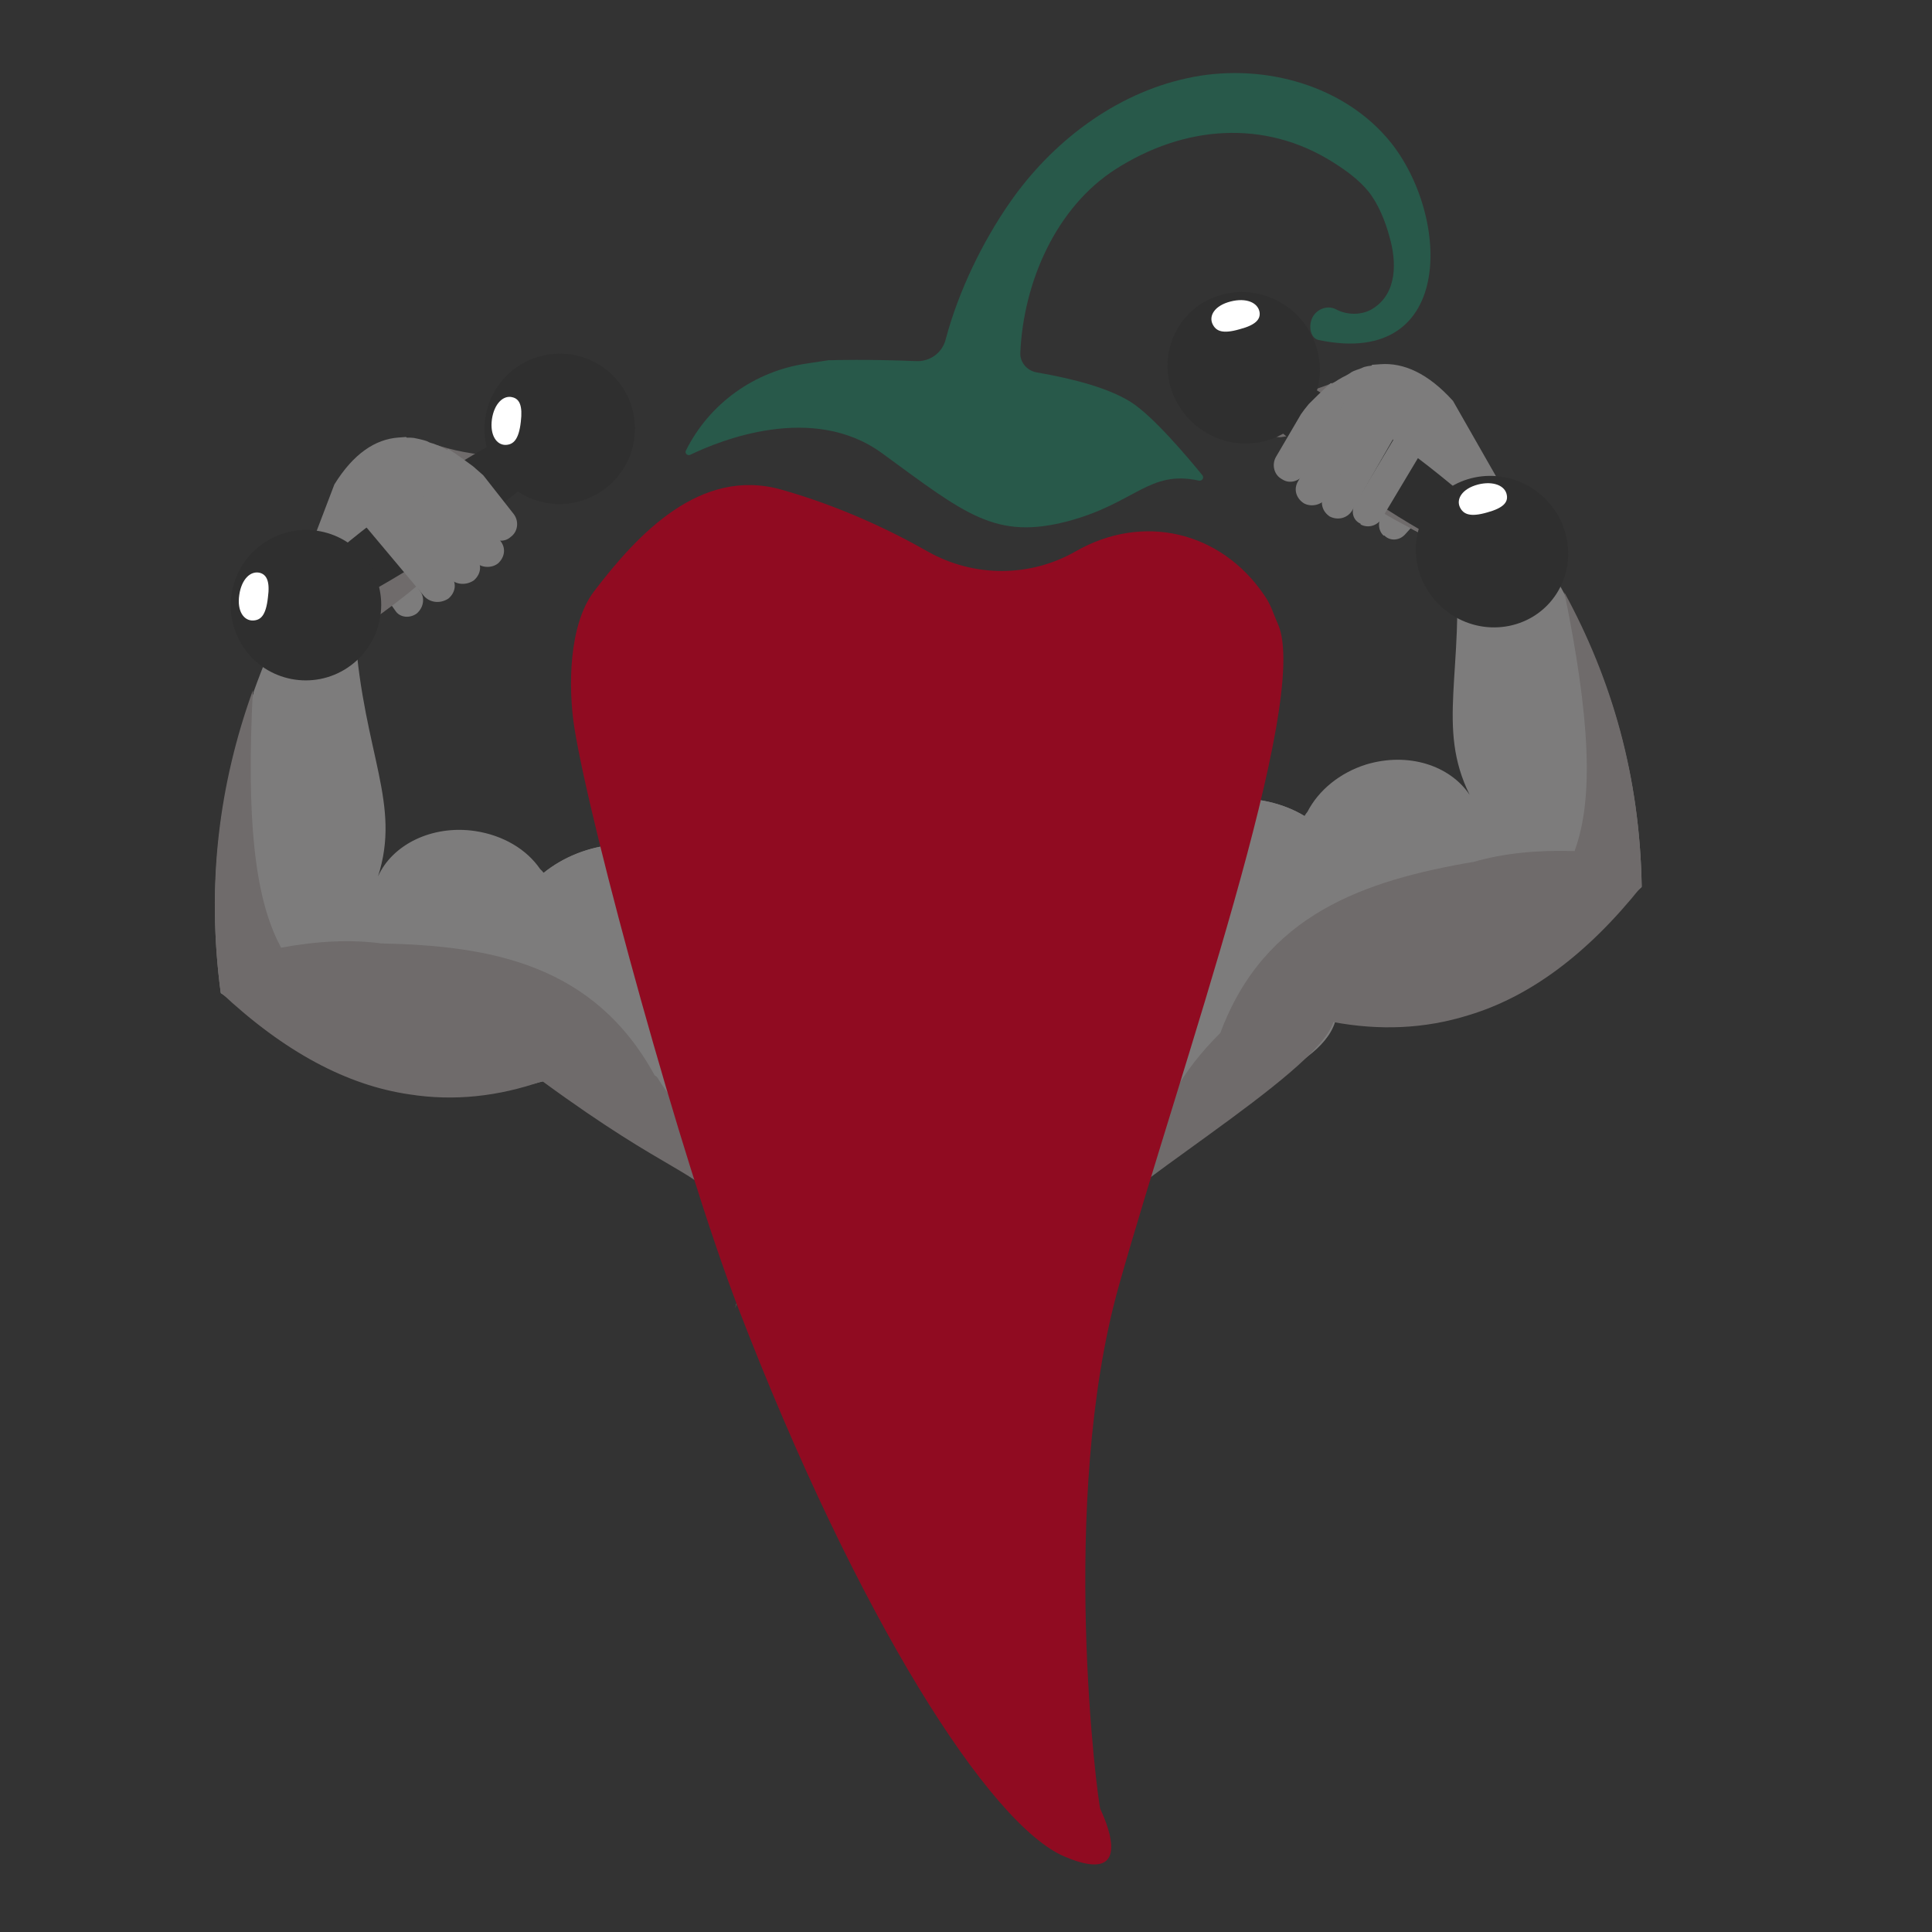 <svg width="60" height="60" viewBox="0 0 60 60" fill="none" xmlns="http://www.w3.org/2000/svg">
<rect x="0" y="0" width="60" height="60" fill="#333333" stroke="none"/>
<g clip-path="url(#clip0_452_373)">
<path d="M11.884 17.588C12.097 17.41 12.402 17.438 12.545 17.641L13.059 18.376C13.202 18.579 13.151 18.878 12.938 19.056C12.723 19.208 12.443 19.177 12.303 19.001L11.761 18.241C11.618 18.038 11.669 17.739 11.884 17.588Z" fill="#7D7C7C"/>
<path d="M42.97 16.634L42.994 16.632C43.171 16.81 43.451 16.789 43.625 16.609L43.95 16.25C44.099 16.048 44.078 15.763 43.902 15.608L43.901 15.585C43.725 15.431 43.422 15.453 43.271 15.632L42.946 15.991C42.772 16.171 42.795 16.48 42.97 16.634Z" fill="#7D7C7C"/>
<path d="M15.721 15.372C14.917 15.381 14.128 15.259 13.353 15.008C13.052 14.901 12.88 14.553 12.978 14.236C12.978 14.236 12.986 14.236 13.003 14.235C13.101 13.918 13.38 13.742 13.657 13.851C14.331 14.058 15.021 14.161 15.728 14.16C15.995 14.14 16.233 14.38 16.257 14.714C16.282 15.047 16.037 15.349 15.721 15.372Z" fill="#6F6B6B"/>
<path d="M39.791 13.575C40.626 13.461 41.425 13.221 42.19 12.854C42.485 12.703 42.611 12.333 42.461 12.035C42.286 11.738 41.969 11.607 41.699 11.757C41.032 12.064 40.333 12.271 39.6 12.377C39.32 12.398 39.111 12.672 39.136 13.005C39.16 13.338 39.461 13.6 39.791 13.575Z" fill="#6F6B6B"/>
<path d="M15.012 14.798C14.994 15.219 14.877 15.622 14.71 16.029C14.568 16.32 14.393 16.604 14.184 16.883C14.11 16.987 14.028 17.092 13.937 17.198C13.213 18.041 12.166 18.835 10.997 19.638L8.904 18.931L10.384 15.045C10.976 14.087 11.656 13.642 12.365 13.589C12.446 13.583 12.528 13.577 12.609 13.571C12.609 13.571 12.618 13.578 12.636 13.593C12.701 13.588 12.775 13.591 12.857 13.601C12.908 13.614 12.966 13.626 13.032 13.638C13.082 13.65 13.132 13.663 13.182 13.676C13.233 13.688 13.283 13.709 13.335 13.739C13.368 13.752 13.411 13.766 13.461 13.778C13.612 13.833 13.765 13.904 13.919 13.991C13.988 14.035 14.057 14.079 14.126 14.124C14.212 14.183 14.298 14.242 14.385 14.302C14.489 14.376 14.592 14.451 14.696 14.525C14.802 14.616 14.907 14.707 15.012 14.798Z" fill="#7D7C7C"/>
<path d="M40.38 12.903C40.436 13.318 40.616 13.7 40.872 14.075C41.044 14.342 41.256 14.598 41.511 14.842C41.602 14.934 41.701 15.025 41.809 15.116C42.672 15.841 43.857 16.468 45.167 17.086L47.19 16.071L45.124 12.45C44.352 11.595 43.594 11.256 42.865 11.311C42.781 11.317 42.697 11.323 42.614 11.329C42.614 11.329 42.606 11.338 42.59 11.356C42.523 11.361 42.448 11.375 42.366 11.397C42.317 11.418 42.268 11.438 42.219 11.458C42.153 11.479 42.095 11.5 42.046 11.52C41.997 11.54 41.949 11.568 41.901 11.605C41.869 11.624 41.836 11.643 41.804 11.661C41.641 11.739 41.488 11.833 41.345 11.943C41.281 11.997 41.218 12.051 41.154 12.105C41.076 12.177 40.997 12.248 40.918 12.32C40.823 12.409 40.729 12.498 40.634 12.588C40.541 12.694 40.456 12.799 40.38 12.903Z" fill="#7D7C7C"/>
<path d="M15.017 14.865C14.999 15.279 14.882 15.677 14.716 16.078C14.574 16.365 14.399 16.645 14.191 16.92C14.117 17.023 14.034 17.126 13.944 17.23C13.222 18.062 12.178 18.845 11.012 19.637C10.241 18.163 11.482 17.074 12.466 15.809C12.818 15.272 13.181 14.88 13.556 14.658C13.821 14.492 14.1 14.398 14.393 14.377C14.496 14.45 14.599 14.523 14.703 14.596C14.808 14.686 14.912 14.775 15.017 14.865Z" fill="#6F6B6B"/>
<path d="M40.385 12.97C40.441 13.379 40.622 13.754 40.879 14.124C41.052 14.387 41.266 14.638 41.522 14.879C41.614 14.969 41.714 15.059 41.822 15.148C42.691 15.861 43.884 16.477 45.203 17.083C45.773 15.509 44.331 14.62 43.128 13.519C42.684 13.041 42.252 12.709 41.832 12.546C41.534 12.422 41.233 12.372 40.929 12.395C40.833 12.483 40.738 12.571 40.642 12.659C40.548 12.763 40.463 12.867 40.385 12.97Z" fill="#6F6B6B"/>
<path d="M50.985 27.547C48.32 30.018 45.51 32.203 41.462 31.74C40.941 33.384 37.481 34.021 36.835 35.328C33.376 34.695 32.46 36.438 32.12 36.974C30.88 38.943 31.483 42.194 31.608 44.53L31.815 46.24C29.588 47.27 32.589 47.291 30.297 47.462C27.981 47.635 28.195 46.927 25.839 46.238L25.338 45.203C25.125 43.021 24.543 41.944 23.177 40.244C25.144 40.71 25.502 39.351 22.444 39.144C22.029 38.665 23.253 38.282 22.864 37.719C22.031 36.522 20.708 36.119 16.896 33.575C15.39 33.984 14.003 33.988 12.693 33.691C10.604 33.255 8.71 32.112 6.856 30.843C6.405 27.47 6.821 24.402 7.87 21.533C7.869 21.517 7.868 21.509 7.868 21.509C8.168 20.663 8.519 19.831 8.92 19.011L11.03 19.717C11.307 23.425 12.463 24.968 11.739 27.22C12.185 26.223 13.427 25.612 14.755 25.809C15.632 25.941 16.359 26.381 16.776 26.991C16.811 27.022 16.847 27.06 16.884 27.107C17.491 26.617 18.284 26.286 19.172 26.22C20.009 26.157 20.82 26.393 21.495 26.812C22.096 26.569 22.605 26.408 23.092 26.297C23.993 26.082 24.732 26.027 25.501 26.044C26.445 26.072 27.394 26.174 28.705 26.15C29.981 25.98 30.905 25.739 31.834 25.571C32.592 25.44 33.356 25.383 34.254 25.464C34.752 25.501 35.279 25.585 35.909 25.735C36.515 25.221 37.282 24.867 38.119 24.805C39.006 24.739 39.864 24.946 40.513 25.342C40.542 25.291 40.572 25.247 40.603 25.212C40.949 24.544 41.602 24.002 42.426 23.742C43.734 23.349 45.029 23.77 45.643 24.687C44.593 22.568 45.482 20.872 45.205 17.165L47.186 16.153C47.704 16.904 48.175 17.675 48.597 18.467C48.597 18.467 48.598 18.475 48.599 18.491C50.063 21.172 50.929 24.144 50.985 27.547Z" fill="#7D7C7C"/>
<path d="M22.191 35.218C22.119 35.14 22.055 35.054 21.999 34.958C21.591 34.442 21.034 33.911 20.329 33.392C18.446 29.95 15.248 29.368 11.841 29.299C10.895 29.171 9.839 29.225 8.721 29.433L8.719 29.408C7.89 27.878 7.653 25.358 7.853 21.438C6.812 24.326 6.402 27.417 6.853 30.816C8.841 32.682 10.79 33.706 12.709 33.986C14.105 34.205 15.474 34.053 16.843 33.577C20.883 36.535 21.643 36.324 22.472 37.531C22.86 38.099 22.122 37.294 22.537 37.778C22.61 37.888 24.878 39.344 23.118 39.674L22.828 40.624C22.828 40.624 24.093 37.911 22.191 35.218Z" fill="#6F6B6B"/>
<path d="M38.13 24.811C37.291 24.873 36.524 25.228 35.918 25.744C32.846 27.462 29.878 26.915 29.274 28.125C29.23 28.203 29.321 34.396 29.328 34.494C29.296 34.398 28.519 28.306 28.462 28.211C27.685 27.103 24.78 28.064 21.487 26.822C20.811 26.402 20 26.165 19.161 26.227C18.273 26.294 17.479 26.626 16.871 27.117C17.939 27.806 19.17 31.335 20.393 33.426C20.875 34.233 21.411 34.763 22.008 35.115C22.917 35.667 23.941 35.764 24.958 35.763C26.495 35.747 28.197 35.62 29.356 34.864C30.59 35.442 32.292 35.315 33.814 35.102C34.82 34.952 35.818 34.704 36.635 34.023C37.173 33.586 37.624 32.982 37.981 32.112C38.904 29.861 39.573 26.191 40.527 25.351C39.877 24.953 39.018 24.744 38.13 24.811Z" fill="#7D7C7C"/>
<path d="M36.311 34.163C36.371 34.076 36.43 33.98 36.489 33.876C36.82 33.304 37.272 32.698 37.899 32.079C39.267 28.395 42.377 27.342 45.771 26.765C46.697 26.497 47.761 26.393 48.909 26.431L48.907 26.406C49.507 24.77 49.368 22.243 48.583 18.396C50.055 21.097 50.926 24.091 50.983 27.52C49.275 29.663 47.48 30.966 45.604 31.529C44.241 31.954 42.85 32.008 41.41 31.742C40.886 33.399 34.284 37.132 33.635 38.449C33.333 39.069 30.469 34.942 32.067 36.566C32.01 36.687 32.345 36.8 32.286 36.904L31.421 38.945C31.421 38.945 34.837 37.109 36.311 34.163Z" fill="#6F6B6B"/>
<path d="M16.681 14.763C14.943 16.256 13.06 17.548 11.048 18.627C10.767 18.203 10.485 17.777 10.201 17.349C11.94 15.856 13.822 14.565 15.835 13.485C16.119 13.914 16.401 14.339 16.681 14.763Z" fill="#2F2F2F"/>
<path d="M11.443 17.487C12.159 18.548 11.879 20.003 10.806 20.728C9.734 21.453 8.281 21.169 7.565 20.108C6.844 19.04 7.124 17.585 8.197 16.86C9.269 16.135 10.722 16.419 11.443 17.487Z" fill="#2F2F2F"/>
<path d="M19.322 12.011C20.038 13.072 19.759 14.527 18.686 15.252C17.614 15.977 16.161 15.693 15.445 14.632C14.724 13.564 15.004 12.109 16.076 11.384C17.149 10.659 18.602 10.943 19.322 12.011Z" fill="#2F2F2F"/>
<path d="M8.32 18.559C8.258 19.12 8.093 19.261 7.859 19.27C7.576 19.281 7.354 18.983 7.431 18.473C7.502 17.985 7.782 17.717 8.072 17.79C8.281 17.848 8.39 18.054 8.32 18.559Z" fill="white"/>
<path d="M16.174 13.102C16.111 13.662 15.939 13.808 15.705 13.817C15.429 13.824 15.208 13.525 15.277 13.02C15.349 12.533 15.635 12.26 15.918 12.338C16.134 12.391 16.236 12.601 16.174 13.102Z" fill="white"/>
<path d="M44.909 16.908C42.904 15.815 41.02 14.501 39.27 12.976C39.53 12.535 39.791 12.092 40.053 11.646C42.057 12.739 43.942 14.053 45.692 15.577C45.429 16.023 45.168 16.466 44.909 16.908Z" fill="#2F2F2F"/>
<path d="M40.63 12.723C39.944 13.8 38.484 14.103 37.373 13.385C36.262 12.667 35.928 11.204 36.615 10.127C37.306 9.044 38.766 8.741 39.877 9.459C40.988 10.177 41.322 11.639 40.63 12.723Z" fill="#2F2F2F"/>
<path d="M48.342 18.433C47.655 19.51 46.196 19.812 45.085 19.094C43.974 18.377 43.64 16.914 44.327 15.837C45.018 14.753 46.478 14.451 47.589 15.169C48.7 15.886 49.034 17.349 48.342 18.433Z" fill="#2F2F2F"/>
<path d="M38.507 10.222C37.963 10.381 37.764 10.282 37.659 10.068C37.533 9.81 37.718 9.488 38.222 9.362C38.702 9.24 39.066 9.396 39.117 9.694C39.149 9.911 39.004 10.091 38.507 10.222Z" fill="white"/>
<path d="M46.194 15.912C45.649 16.071 45.443 15.968 45.339 15.753C45.219 15.5 45.404 15.178 45.901 15.047C46.381 14.926 46.752 15.086 46.796 15.379C46.836 15.601 46.683 15.777 46.194 15.912Z" fill="white"/>
<path d="M17.84 22.615C17.638 21.341 17.663 19.409 18.442 18.373C19.791 16.602 21.738 14.498 24.26 15.204C26.081 15.72 27.66 16.47 28.824 17.135C30.248 17.933 31.988 17.935 33.409 17.121C35.488 15.931 37.899 16.491 39.253 18.47C39.479 18.79 39.527 19.021 39.686 19.376C40.74 21.724 36.64 33.215 34.747 39.931C32.858 46.655 34.1 56.015 34.171 56.179C34.243 56.344 35.374 58.644 33.06 57.657C30.75 56.68 26.641 50.289 22.911 40.58C21.166 36.037 18.345 25.762 17.84 22.615Z" fill="#900B21"/>
<path d="M43.048 4.253C41.566 2.568 39.077 1.94 36.856 2.431C34.622 2.917 32.663 4.413 31.356 6.297C30.533 7.482 29.773 9.015 29.37 10.536C29.267 10.957 28.876 11.238 28.446 11.214C26.979 11.154 25.859 11.183 25.765 11.188C25.765 11.188 25.761 11.187 25.752 11.184L25.067 11.288C23.44 11.52 22.032 12.527 21.301 13.993C21.259 14.077 21.35 14.168 21.443 14.121C22.343 13.687 25.241 12.496 27.401 14.081C29.984 15.969 30.915 16.773 33.152 16.19C35.254 15.634 35.685 14.583 37.235 14.927C37.329 14.943 37.405 14.842 37.34 14.758C36.902 14.221 35.81 12.918 35.112 12.481C34.431 12.056 33.372 11.769 32.207 11.567C31.904 11.52 31.672 11.258 31.687 10.956C31.782 8.779 32.784 6.449 34.643 5.257C36.751 3.906 39.26 3.681 41.413 5.048C41.811 5.3 42.206 5.586 42.502 5.952C42.812 6.344 43.025 6.879 43.151 7.352C43.374 8.114 43.403 9.101 42.635 9.584C42.295 9.798 41.831 9.79 41.488 9.605C41.21 9.461 40.849 9.612 40.736 9.912C40.64 10.16 40.702 10.508 40.954 10.56C45.291 11.466 45.038 6.504 43.048 4.253Z" fill="#28594A"/>
<path d="M14.713 18.026C14.469 18.188 14.159 18.163 13.965 17.962L12.109 15.749L12.932 15.111L14.788 17.325C14.985 17.55 14.929 17.842 14.713 18.026Z" fill="#7D7C7C"/>
<path d="M13.927 18.588C13.682 18.75 13.373 18.725 13.179 18.523L11.323 16.31L12.146 15.673L14.002 17.886C14.198 18.111 14.143 18.404 13.927 18.588Z" fill="#7D7C7C"/>
<path d="M15.463 17.5C15.251 17.661 14.925 17.637 14.736 17.433L12.84 15.05L13.641 14.432L15.534 16.791C15.726 17.019 15.673 17.314 15.463 17.5Z" fill="#7D7C7C"/>
<path d="M15.861 16.674C15.656 16.864 15.334 16.813 15.171 16.6L14.711 16.009L13.55 14.545L13.415 14.38L13.921 13.942C13.989 13.987 14.058 14.032 14.127 14.077C14.213 14.137 14.299 14.197 14.385 14.258C14.488 14.333 14.592 14.409 14.695 14.485C14.8 14.577 14.905 14.669 15.009 14.761L15.955 15.966C16.118 16.179 16.094 16.506 15.861 16.674Z" fill="#7D7C7C"/>
<path d="M42.254 16.264L42.255 16.288C42.493 16.415 42.766 16.322 42.903 16.119L44.213 13.93L43.39 13.463L42.081 15.652C41.945 15.879 42.017 16.162 42.254 16.264Z" fill="#7D7C7C"/>
<path d="M41.297 16.041C41.548 16.166 41.832 16.097 41.984 15.869L43.391 13.412L42.533 12.9L41.126 15.357C40.976 15.609 41.069 15.89 41.297 16.041Z" fill="#7D7C7C"/>
<path d="M40.492 15.63C40.725 15.758 41.044 15.686 41.201 15.456L42.721 12.819L41.838 12.326L40.316 14.94C40.16 15.194 40.256 15.478 40.492 15.63Z" fill="#7D7C7C"/>
<path d="M39.819 14.885C40.051 15.042 40.361 14.944 40.515 14.707L40.882 14.055L41.788 12.436L41.897 12.253L41.332 11.895C41.271 11.949 41.21 12.004 41.148 12.059C41.072 12.131 40.996 12.203 40.92 12.276C40.829 12.366 40.738 12.456 40.647 12.546C40.557 12.653 40.475 12.759 40.402 12.865L39.621 14.199C39.492 14.434 39.564 14.754 39.819 14.885Z" fill="#7D7C7C"/>
</g>
<defs>
<clipPath id="clip0_452_373">
<rect width="60" height="60" fill="white"/>
</clipPath>
</defs>
</svg>

